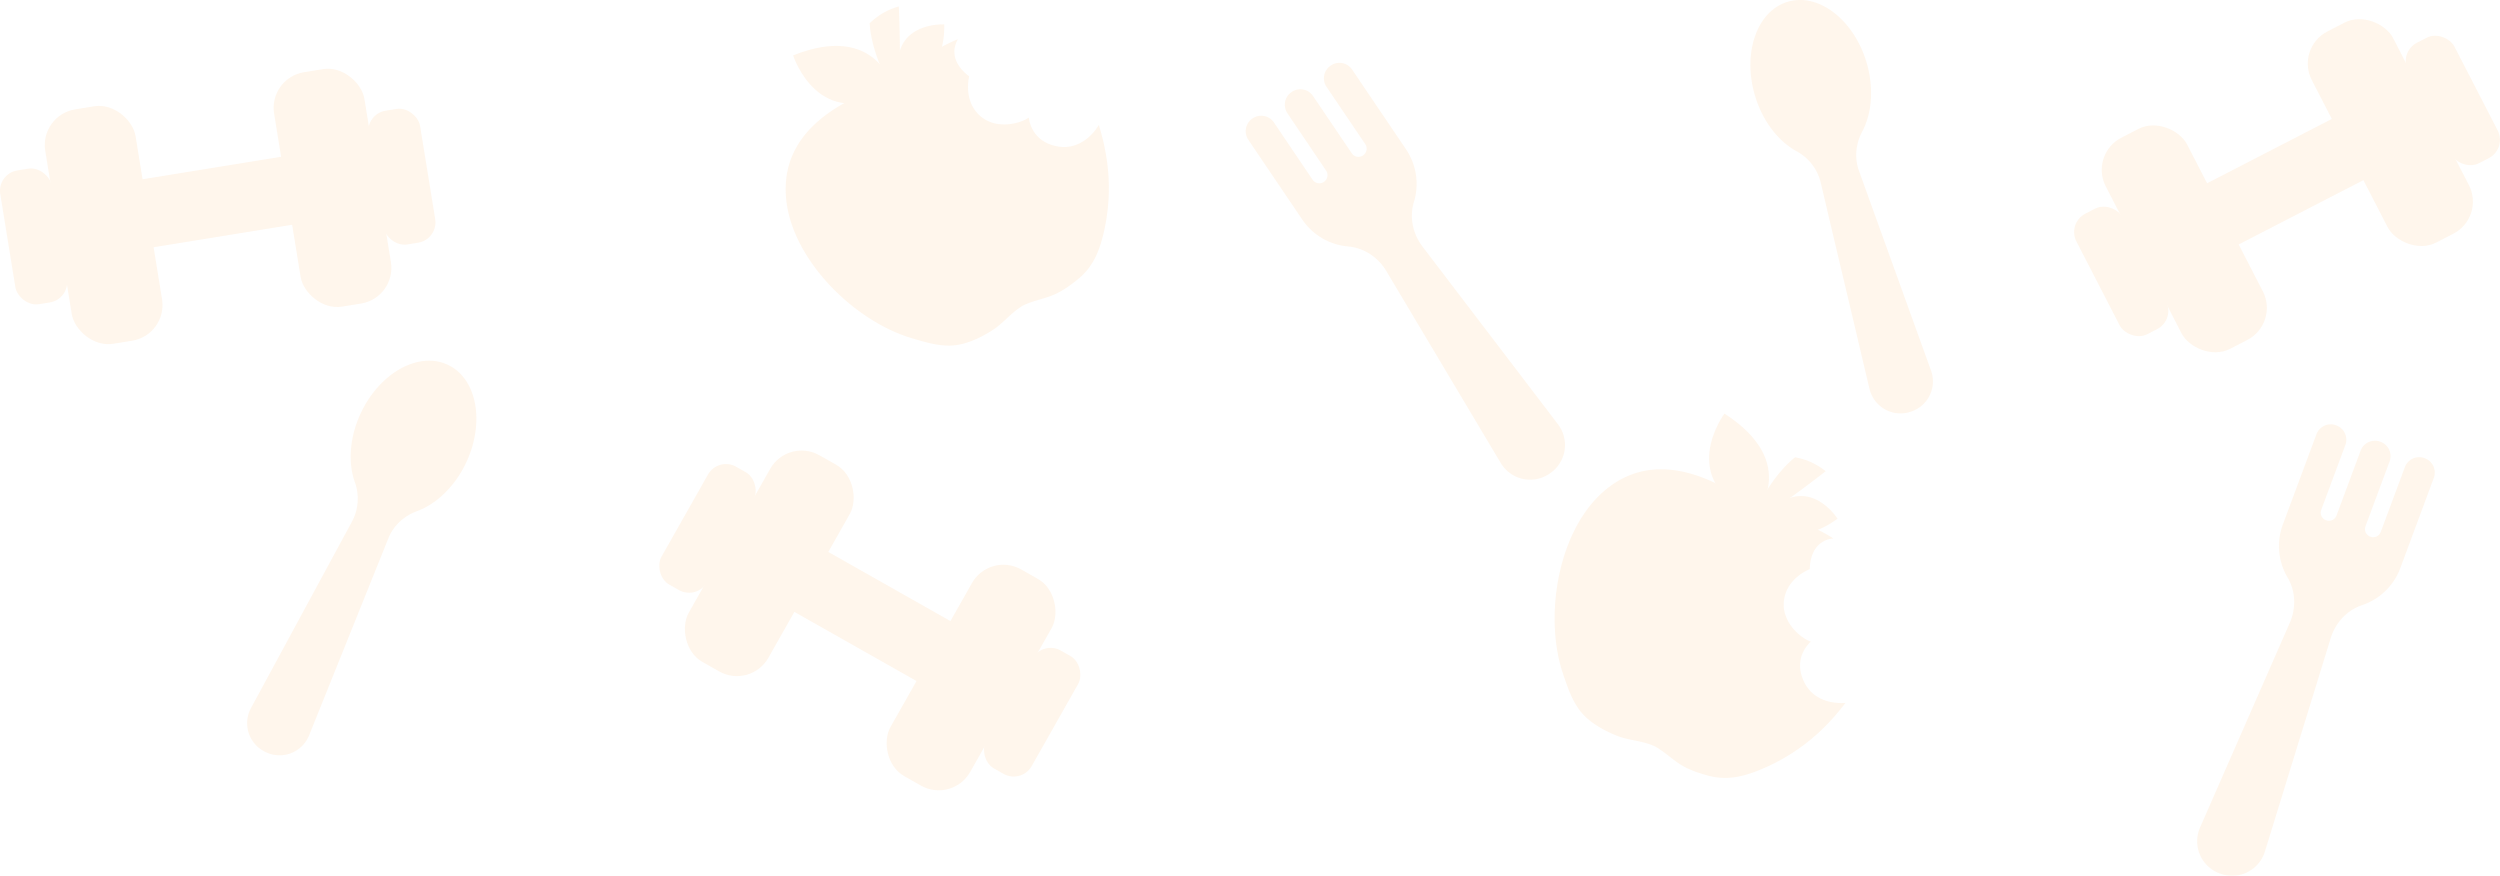 <svg id="Layer_1" data-name="Layer 1" xmlns="http://www.w3.org/2000/svg" viewBox="0 0 2978.79 1043.51"><defs><style>.cls-1{opacity:0.15;}.cls-2{fill:#ffc27f;}</style></defs><g class="cls-1"><path class="cls-2" d="M2105.69,611.94s25.19,48.79,83.78,6.09C2189.47,618,2153.81,561.56,2105.69,611.94Z" transform="translate(0 0)"/><path class="cls-2" d="M2098.05,615s-7,.82-7.33-4.35c0,0,18.62-41.95,48.08-65.79a79.67,79.67,0,0,1,36.51,16.6S2108,614.1,2098.05,615Z" transform="translate(0 0)"/><path class="cls-2" d="M2091.53,613.47s54.71-61.69-36.82-120.65C2054.71,492.82,1994.91,573.34,2091.53,613.47Z" transform="translate(0 0)"/><path class="cls-2" d="M2198.89,837.47a262,262,0,0,1-25.65,29.43A232.7,232.7,0,0,1,2104.55,914c-22.3,9.95-43.7,16.71-67.91,10.51-12.09-3.09-25.19-7.5-35.65-14.4-10.83-7.16-20.18-16.59-32-22.24l2.26,1.26c-14-6.65-30.34-6.71-44.88-12.57-15.64-6.29-33.2-15.94-43.61-29.53-10.07-13.15-14.91-28.23-20.22-43.7-23.76-69.09-6.1-177.6,55.21-223.42,58.62-43.82,127-10.23,178.47,27.78l2.64,1.2c29.37,6.5,60.44,16.45,85.7,32.73,0,0-27.2,0-28.23,36.52,0,0-29.9,11.29-31,41-.84,23.32,20.27,41.29,32.35,45.39,0,0-22.06,17.85-8.38,47.38C2163.28,841.93,2198.89,837.47,2198.89,837.47Z" transform="translate(0 0)"/><path class="cls-2" d="M2783.45,506.73l.34.12a18.21,18.21,0,0,1,10.72,23.42l-28.73,77.23a9.61,9.61,0,0,0,5.66,12.36l.18.07a9.62,9.62,0,0,0,12.37-5.66L2812.72,537a18.2,18.2,0,0,1,23.41-10.71l.38.14a18.21,18.21,0,0,1,10.72,23.41l-28.73,77.23a9.6,9.6,0,0,0,5.66,12.36l.18.07a9.61,9.61,0,0,0,12.36-5.66l28.73-77.22a18.21,18.21,0,0,1,23.42-10.72l.35.13a18.2,18.2,0,0,1,10.71,23.41L2860,676.87a73.62,73.62,0,0,1-45.66,44.21c-18,6.08-31.66,21-37.27,39.24l-78.46,254.4a40.8,40.8,0,0,1-53.21,26.21l-.82-.3A40.81,40.81,0,0,1,2621.4,986l106.9-243.83c7.64-17.43,7.11-37.66-2.57-54a73.61,73.61,0,0,1-5.65-63.29l40-107.4A18.21,18.21,0,0,1,2783.45,506.73Z" transform="translate(0 0)"/><path class="cls-2" d="M2224,74.36c-15.13-50.82-57.15-83.16-93.85-72.24s-54.19,61-39.06,111.81c9.09,30.55,27.9,54.4,49.42,66.2a57.69,57.69,0,0,1,28.8,37.07l58.26,246.19A37.92,37.92,0,0,0,2275.24,491l.77-.23a37.91,37.91,0,0,0,24.84-49.21L2215,203.6c-5.57-15.42-3.89-32.33,3.83-46.78C2230.36,135.16,2233.06,104.9,2224,74.36Z" transform="translate(0 0)"/><rect class="cls-2" x="2543.27" y="169.2" width="384.43" height="82.06" transform="translate(207.82 1276.98) rotate(-27.28)"/><rect class="cls-2" x="2891.57" y="39.17" width="62.21" height="161.44" rx="24.53" transform="translate(270.03 1352.72) rotate(-27.28)"/><rect class="cls-2" x="2793.71" y="16.7" width="109.02" height="282.95" rx="42.99" transform="translate(244.21 1322.86) rotate(-27.28)"/><rect class="cls-2" x="2496.43" y="242.84" width="62.21" height="161.44" rx="24.53" transform="translate(132.76 1194.28) rotate(-27.28)"/><rect class="cls-2" x="2548.17" y="143.3" width="109.02" height="282.95" rx="42.99" transform="translate(158.89 1224.41) rotate(-27.28)"/><path class="cls-2" d="M1071.52,93.69s54.34,7.87,53.65-64.63C1125.17,29.06,1058.49,25.25,1071.52,93.69Z" transform="translate(0 0)"/><path class="cls-2" d="M1069.6,101.7s-3.38,6.15-7.8,3.45c0,0-23.32-39.54-25.59-77.37a79.62,79.62,0,0,1,34.73-20.06S1074.63,93.07,1069.6,101.7Z" transform="translate(0 0)"/><path class="cls-2" d="M1064.54,106.11S1046.14,25.73,945,66C945,66,975.73,161.4,1064.54,106.11Z" transform="translate(0 0)"/><path class="cls-2" d="M1309.22,148.93a264,264,0,0,1,9,38,232.77,232.77,0,0,1-1.63,83.26c-4.86,23.93-11.79,45.27-30.91,61.37-9.55,8-20.75,16.14-32.44,20.63-12.13,4.66-25.23,6.79-36.69,13.11l2.34-1.11c-13.53,7.49-23.09,20.79-36.31,29.22-14.22,9.07-32.27,17.75-49.38,18.32-16.55.55-31.64-4.28-47.31-8.94-70-20.83-148.07-98.27-149.72-174.79-1.58-73.18,65.47-109.26,126.34-129.08l2.51-1.45c22.36-20.12,48.51-39.63,76.44-50.72,0,0-15.77,22.16,13.31,44.2,0,0-8.19,30.9,15.35,49,18.49,14.24,45.38,7.51,55.74.06,0,0,1.7,28.33,33.69,34.36C1292.14,180.51,1309.22,148.93,1309.22,148.93Z" transform="translate(0 0)"/><path class="cls-2" d="M1492.31,141.24l.31-.2a18.2,18.2,0,0,1,25.28,4.88L1564,214.19a9.63,9.63,0,0,0,13.36,2.58l.16-.11a9.62,9.62,0,0,0,2.58-13.35L1534,135a18.2,18.2,0,0,1,4.88-25.28l.34-.22a18.2,18.2,0,0,1,25.28,4.88l46.14,68.27a9.62,9.62,0,0,0,13.36,2.58l.16-.11a9.62,9.62,0,0,0,2.58-13.35l-46.14-68.26a18.21,18.21,0,0,1,4.88-25.29l.31-.2a18.2,18.2,0,0,1,25.28,4.88l64.17,94.93a73.68,73.68,0,0,1,9.44,62.85c-5.54,18.21-1.28,38,10.26,53.13l161.41,211.72a40.79,40.79,0,0,1-9.59,58.53l-.73.49a40.79,40.79,0,0,1-57.89-12.91L1651.85,323c-9.74-16.35-26.51-27.68-45.46-29.33a73.65,73.65,0,0,1-54.8-32.18l-64.17-94.93A18.22,18.22,0,0,1,1492.31,141.24Z" transform="translate(0 0)"/><path class="cls-2" d="M555.49,551.07c22.55-48,12.75-100.1-21.91-116.39s-81,9.4-103.6,57.39c-13.56,28.84-15.41,59.16-7.22,82.31a57.65,57.65,0,0,1-3.2,46.82L299.06,843.66A37.91,37.91,0,0,0,316.27,896l.73.34a37.9,37.9,0,0,0,51.3-20.16l94.41-234.72c6.11-15.2,18.63-26.7,34-32.34C519.77,600.68,541.93,579.91,555.49,551.07Z" transform="translate(0 0)"/><rect class="cls-2" x="859.49" y="700.48" width="384.43" height="82.06" transform="translate(501.72 -421.86) rotate(29.51)"/><rect class="cls-2" x="1198.7" y="767.91" width="62.21" height="161.44" rx="24.53" transform="translate(577.6 -495.7) rotate(29.51)"/><rect class="cls-2" x="1102.49" y="665.84" width="109.02" height="282.95" rx="42.99" transform="translate(547.8 -465.2) rotate(29.51)"/><rect class="cls-2" x="811.87" y="548.88" width="62.21" height="161.44" rx="24.53" transform="translate(419.51 -333.56) rotate(29.51)"/><rect class="cls-2" x="862.07" y="529.76" width="109.02" height="282.95" rx="42.99" transform="translate(449.57 -364.42) rotate(29.51)"/><rect class="cls-2" x="80.66" y="197.38" width="384.43" height="82.06" transform="translate(-34.68 46.81) rotate(-9.22)"/><rect class="cls-2" x="447.73" y="129.81" width="62.21" height="161.44" rx="24.53" transform="translate(-27.55 79.46) rotate(-9.22)"/><rect class="cls-2" x="341.68" y="82.38" width="109.02" height="282.95" rx="42.99" transform="translate(-30.75 66.38) rotate(-9.22)"/><rect class="cls-2" x="8.92" y="201" width="62.21" height="161.44" rx="24.53" transform="translate(-44.63 10.06) rotate(-9.22)"/><rect class="cls-2" x="68.99" y="126.66" width="109.02" height="282.95" rx="42.99" transform="translate(-41.37 23.26) rotate(-9.22)"/></g></svg>
